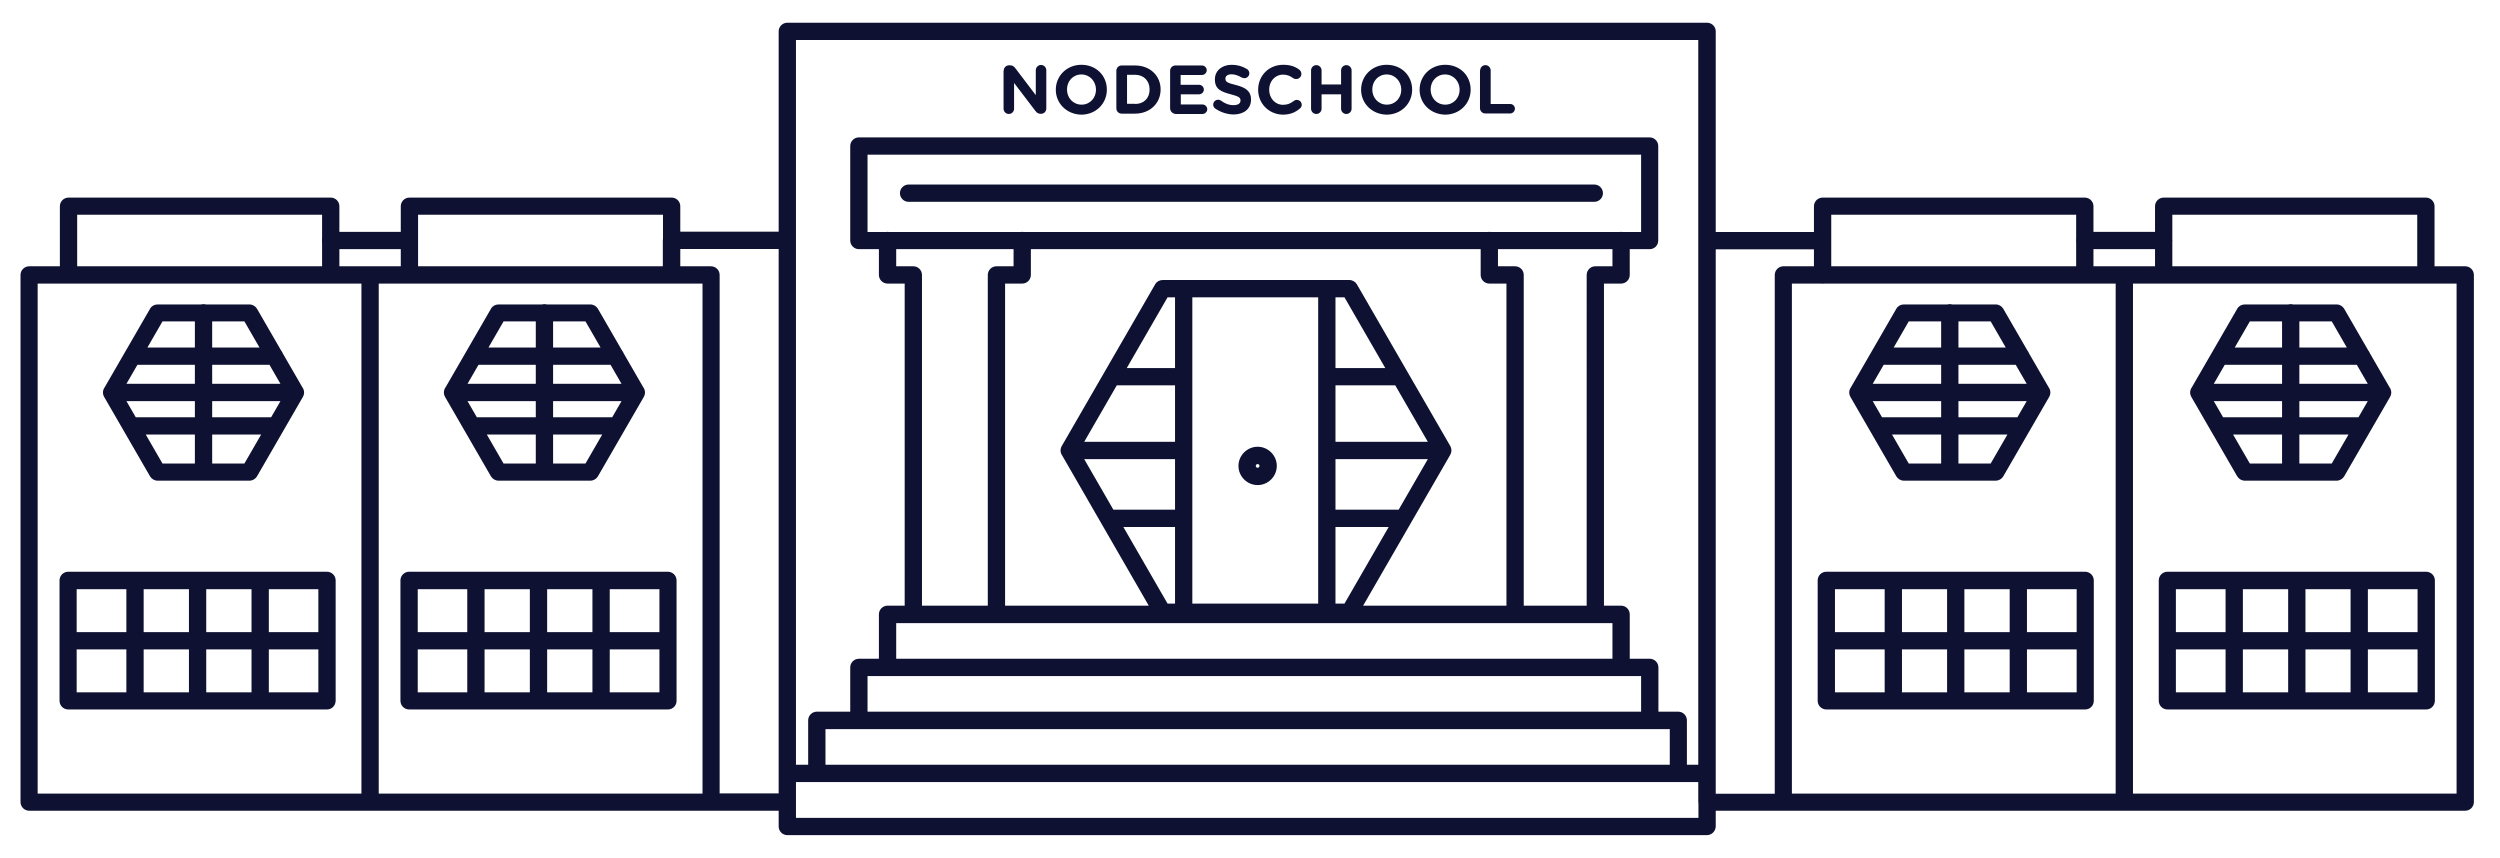<svg xmlns="http://www.w3.org/2000/svg" viewBox="0 0 1474 506" enable-background="new 0 0 1474 506"><path fill="#0E1131" d="M1453.5 478h-201c-2.8 0-5.1-2.3-5.1-5.1V162.1c0-2.8 2.3-5.1 5.1-5.1h201c2.8 0 5.1 2.3 5.1 5.1V473c-.1 2.8-2.3 5-5.1 5zm-196-10.1h190.9V167.2h-190.9v300.7zM1430.3 167.2c-2.8 0-5.1-2.3-5.1-5.1v-35.5h-144.4v35.5c0 2.8-2.3 5.1-5.1 5.1s-5.1-2.3-5.1-5.1v-40.5c0-2.8 2.3-5.1 5.1-5.1h154.6c2.8 0 5.1 2.3 5.1 5.1v40.5c-.1 2.8-2.3 5.1-5.1 5.1zM1377.7 283.4h-54.2c-1.8 0-3.5-1-4.4-2.5L1292 234c-.9-1.6-.9-3.5 0-5.1l27.1-46.9c.9-1.6 2.6-2.5 4.4-2.5h54.2c1.8 0 3.5 1 4.4 2.5l27.1 46.9c.9 1.6.9 3.5 0 5.1l-27.1 46.9c-.9 1.5-2.6 2.5-4.4 2.5zm-51.2-10.1h48.3l24.2-41.9-24.2-41.9h-48.3l-24.2 41.9 24.2 41.9zM1350.6 283.4c-2.8 0-5.1-2.3-5.1-5.1v-93.9c0-2.8 2.3-5.1 5.1-5.1s5.1 2.3 5.1 5.1v93.9c0 2.8-2.3 5.1-5.1 5.1zM1404.8 236.5h-108.4c-2.8 0-5.1-2.3-5.1-5.1s2.3-5.1 5.1-5.1h108.4c2.8 0 5.1 2.3 5.1 5.1s-2.3 5.1-5.1 5.1zM1392.5 215.1h-83.7c-2.8 0-5.1-2.3-5.1-5.1s2.3-5.1 5.1-5.1h83.7c2.8 0 5.1 2.3 5.1 5.1-.1 2.8-2.3 5.1-5.1 5.1zM1392.5 256.2h-83.7c-2.8 0-5.1-2.3-5.1-5.1s2.3-5.1 5.1-5.1h83.7c2.8 0 5.1 2.3 5.1 5.1s-2.3 5.1-5.1 5.1zM1430.5 418.3h-152.6c-2.8 0-5.1-2.3-5.1-5.1v-71c0-2.8 2.3-5.1 5.1-5.1h152.6c2.8 0 5.1 2.3 5.1 5.1v71c-.1 2.9-2.3 5.1-5.1 5.1zm-147.6-10.1h142.5v-60.8h-142.5v60.8zM1430.5 382.9h-152.6c-2.8 0-5.1-2.3-5.1-5.1s2.3-5.1 5.1-5.1h152.6c2.8 0 5.1 2.3 5.1 5.1-.1 2.8-2.3 5.1-5.1 5.1zM1391 418.3c-2.8 0-5.1-2.3-5.1-5.1v-71c0-2.8 2.3-5.1 5.1-5.1s5.1 2.3 5.1 5.1v71c0 2.9-2.3 5.1-5.1 5.1zM1317.3 418.3c-2.8 0-5.1-2.3-5.1-5.1v-71c0-2.8 2.3-5.1 5.1-5.1s5.1 2.3 5.1 5.1v71c-.1 2.9-2.3 5.1-5.1 5.1zM1354.2 418.3c-2.8 0-5.1-2.3-5.1-5.1v-71c0-2.8 2.3-5.1 5.1-5.1s5.1 2.3 5.1 5.1v71c-.1 2.9-2.3 5.1-5.1 5.1zM1252.5 478h-201c-2.8 0-5.1-2.3-5.1-5.1V162.1c0-2.8 2.3-5.1 5.1-5.1h201c2.8 0 5.1 2.3 5.1 5.1V473c-.1 2.8-2.3 5-5.1 5zm-196-10.1h190.9V167.2h-190.9v300.7zM1229.2 167.2c-2.8 0-5.1-2.3-5.1-5.1v-35.5h-144.4v35.5c0 2.8-2.3 5.1-5.1 5.1s-5.1-2.3-5.1-5.1v-40.5c0-2.8 2.3-5.1 5.1-5.1h154.6c2.8 0 5.1 2.3 5.1 5.1v40.5c0 2.8-2.3 5.1-5.1 5.1zM1176.7 283.4h-54.2c-1.8 0-3.5-1-4.4-2.5L1091 234c-.9-1.6-.9-3.5 0-5.1l27.1-46.9c.9-1.6 2.6-2.5 4.4-2.5h54.2c1.8 0 3.5 1 4.4 2.5l27.1 46.9c.9 1.6.9 3.5 0 5.1l-27.1 46.9c-.9 1.5-2.6 2.5-4.4 2.5zm-51.3-10.1h48.3l24.2-41.9-24.2-41.9h-48.3l-24.2 41.9 24.2 41.9zM1149.6 283.4c-2.8 0-5.1-2.3-5.1-5.1v-93.9c0-2.8 2.3-5.1 5.1-5.1s5.1 2.3 5.1 5.1v93.9c0 2.8-2.3 5.1-5.1 5.1zM1203.8 236.5h-108.4c-2.8 0-5.1-2.3-5.1-5.1s2.3-5.1 5.1-5.1h108.4c2.8 0 5.1 2.3 5.1 5.1s-2.3 5.1-5.1 5.1zM1191.5 215.1h-83.7c-2.8 0-5.1-2.3-5.1-5.1s2.3-5.1 5.1-5.1h83.7c2.8 0 5.1 2.3 5.1 5.1-.1 2.8-2.3 5.1-5.1 5.1zM1191.5 256.2h-83.7c-2.8 0-5.1-2.3-5.1-5.1s2.3-5.1 5.1-5.1h83.7c2.8 0 5.1 2.3 5.1 5.1s-2.3 5.1-5.1 5.1zM1229.4 418.3h-152.6c-2.8 0-5.1-2.3-5.1-5.1v-71c0-2.8 2.3-5.1 5.1-5.1h152.6c2.8 0 5.1 2.3 5.1 5.1v71c0 2.9-2.3 5.1-5.1 5.1zm-147.5-10.1h142.5v-60.8h-142.5v60.8zM1229.4 382.9h-152.6c-2.8 0-5.1-2.3-5.1-5.1s2.3-5.1 5.1-5.1h152.6c2.8 0 5.1 2.3 5.1 5.1s-2.3 5.1-5.1 5.1zM1190 418.3c-2.8 0-5.1-2.3-5.1-5.1v-71c0-2.8 2.3-5.1 5.1-5.1s5.1 2.3 5.1 5.1v71c0 2.9-2.3 5.1-5.1 5.1zM1116.3 418.3c-2.8 0-5.1-2.3-5.1-5.1v-71c0-2.8 2.3-5.1 5.1-5.1s5.1 2.3 5.1 5.1v71c-.1 2.9-2.3 5.1-5.1 5.1zM1153.1 418.3c-2.8 0-5.1-2.3-5.1-5.1v-71c0-2.8 2.3-5.1 5.1-5.1s5.1 2.3 5.1 5.1v71c0 2.9-2.3 5.1-5.1 5.1zM1006.4 478c-2.8 0-5.1-2.3-5.1-5.1V23.6h-532V473c0 2.8-2.3 5.1-5.1 5.1s-5.1-2.3-5.1-5.1V18.5c0-2.8 2.3-5.1 5.1-5.1h542.3c2.8 0 5.1 2.3 5.1 5.1V473c-.1 2.8-2.4 5-5.2 5zM972.7 146.9H506.4c-2.8 0-5.1-2.3-5.1-5.1V86.1c0-2.8 2.3-5.1 5.1-5.1h466.2c2.8 0 5.1 2.3 5.1 5.1v55.7c0 2.8-2.2 5.1-5 5.1zm-461.2-10.1h456.1V91.2H511.5v45.6zM940.6 367.4H538.5c-2.8 0-5.1-2.3-5.1-5.1V167.2h-10.1c-2.8 0-5.1-2.3-5.1-5.1v-20.3c0-2.8 2.3-5.1 5.1-5.1s5.1 2.3 5.1 5.1V157h10.1c2.8 0 5.1 2.3 5.1 5.1v195.1h391.9V162.1c0-2.8 2.3-5.1 5.1-5.1h10.1v-15.2c0-2.8 2.3-5.1 5.1-5.1s5.1 2.3 5.1 5.1v20.3c0 2.8-2.3 5.1-5.1 5.1h-10.1v195.1c-.1 2.8-2.3 5.1-5.1 5.1zM878.1 167.2c-2.8 0-5.1-2.3-5.1-5.1v-20.3c0-2.8 2.3-5.1 5.1-5.1s5.1 2.3 5.1 5.1v20.3c-.1 2.8-2.3 5.1-5.1 5.1zM893.3 167.2h-15.2c-2.8 0-5.1-2.3-5.1-5.1s2.3-5.1 5.1-5.1h15.2c2.8 0 5.1 2.3 5.1 5.1-.1 2.8-2.3 5.1-5.1 5.1zM893.3 367.4c-2.8 0-5.1-2.3-5.1-5.1V162.1c0-2.8 2.3-5.1 5.1-5.1s5.1 2.3 5.1 5.1v200.2c-.1 2.8-2.3 5.1-5.1 5.1zM602.7 167.2c-2.8 0-5.1-2.3-5.1-5.1v-20.3c0-2.8 2.3-5.1 5.1-5.1s5.1 2.3 5.1 5.1v20.3c0 2.8-2.3 5.1-5.1 5.1zM602.7 167.2h-15.2c-2.8 0-5.1-2.3-5.1-5.1s2.3-5.1 5.1-5.1h15.2c2.8 0 5.1 2.3 5.1 5.1s-2.3 5.1-5.1 5.1zM587.5 367.4c-2.8 0-5.1-2.3-5.1-5.1V162.1c0-2.8 2.3-5.1 5.1-5.1s5.1 2.3 5.1 5.1v200.2c0 2.8-2.3 5.1-5.1 5.1zM955.8 398.6H523.3c-2.8 0-5.1-2.3-5.1-5.1v-31.3c0-2.8 2.3-5.1 5.1-5.1h432.5c2.8 0 5.1 2.3 5.1 5.1v31.3c-.1 2.9-2.3 5.1-5.1 5.1zm-427.4-10.1h422.3v-21.1H528.4v21.1zM972.7 429.9H506.4c-2.8 0-5.1-2.3-5.1-5.1v-31.3c0-2.8 2.3-5.1 5.1-5.1h466.2c2.8 0 5.1 2.3 5.1 5.1v31.3c0 2.8-2.2 5.1-5 5.1zm-461.2-10.2h456.1v-21.1H511.5v21.1zM989.6 461.1h-508c-2.8 0-5.1-2.3-5.1-5.1v-31.3c0-2.8 2.3-5.1 5.1-5.1h507.9c2.8 0 5.1 2.3 5.1 5.1V456c0 2.9-2.2 5.1-5 5.1zM486.7 451h497.8v-21.1H486.7V451zM1006.4 492.4H464.2c-2.8 0-5.1-2.3-5.1-5.1V456c0-2.8 2.3-5.1 5.1-5.1h542.3c2.8 0 5.1 2.3 5.1 5.1v31.3c-.1 2.8-2.4 5.1-5.2 5.1zm-537.1-10.2h532.1v-21.1H469.3v21.1zM972.7 429.9c-2.8 0-5.1-2.3-5.1-5.1v-31.3c0-2.8 2.3-5.1 5.1-5.1s5.1 2.3 5.1 5.1v31.3c-.1 2.8-2.3 5.1-5.1 5.1zM1051.4 478h-45c-2.8 0-5.1-2.3-5.1-5.1v-331c0-2.8 2.3-5.1 5.1-5.1h68.2c2.8 0 5.1 2.3 5.1 5.1v20.3c0 2.8-2.3 5.1-5.1 5.1s-5.1-2.3-5.1-5.1V147h-58.1v321h39.9c2.8 0 5.1 2.3 5.1 5.1.1 2.7-2.2 4.9-5 4.9zM218.2 478h-201c-2.8 0-5.1-2.3-5.1-5.1V162.1c0-2.8 2.3-5.1 5.1-5.1h201c2.8 0 5.1 2.3 5.1 5.1V473c0 2.8-2.3 5-5.1 5zm-196-10.1h190.9V167.2H22.2v300.7zM195 167.2c-2.8 0-5.1-2.3-5.1-5.1v-35.5H45.5v35.5c0 2.8-2.3 5.1-5.1 5.1s-5.1-2.3-5.1-5.1v-40.5c0-2.8 2.3-5.1 5.1-5.1H195c2.8 0 5.1 2.3 5.1 5.1v40.5c-.1 2.8-2.3 5.1-5.1 5.1zM147.1 283.4H92.9c-1.8 0-3.5-1-4.4-2.5L61.4 234c-.9-1.6-.9-3.5 0-5.1L88.5 182c.9-1.6 2.6-2.5 4.4-2.5h54.2c1.8 0 3.5 1 4.4 2.5l27.1 46.9c.9 1.6.9 3.5 0 5.1l-27.1 46.9c-.9 1.5-2.6 2.5-4.4 2.5zm-51.3-10.1h48.3l24.2-41.9-24.2-41.9H95.8l-24.2 41.9 24.2 41.9zM120 283.4c-2.8 0-5.1-2.3-5.1-5.1v-93.9c0-2.8 2.3-5.1 5.1-5.1s5.1 2.3 5.1 5.1v93.9c0 2.8-2.3 5.1-5.1 5.1zM174.2 236.5H65.8c-2.8 0-5.1-2.3-5.1-5.1s2.3-5.1 5.1-5.1h108.4c2.8 0 5.1 2.3 5.1 5.1s-2.3 5.1-5.1 5.1zM161.9 215.1H78.2c-2.8 0-5.1-2.3-5.1-5.1s2.3-5.1 5.1-5.1h83.7c2.8 0 5.1 2.3 5.1 5.1-.1 2.8-2.3 5.1-5.1 5.1zM161.9 256.2H78.2c-2.8 0-5.1-2.3-5.1-5.1s2.3-5.1 5.1-5.1h83.7c2.8 0 5.1 2.3 5.1 5.1s-2.3 5.1-5.1 5.1zM192.8 418.3H40.2c-2.8 0-5.1-2.3-5.1-5.1v-71c0-2.8 2.3-5.1 5.1-5.1h152.6c2.8 0 5.1 2.3 5.1 5.1v71c-.1 2.9-2.3 5.1-5.1 5.1zM45.2 408.2h142.5v-60.8H45.2v60.8zM192.8 382.9H40.2c-2.8 0-5.1-2.3-5.1-5.1s2.3-5.1 5.1-5.1h152.6c2.8 0 5.1 2.3 5.1 5.1-.1 2.8-2.3 5.1-5.1 5.1zM79.6 418.3c-2.8 0-5.1-2.3-5.1-5.1v-71c0-2.8 2.3-5.1 5.1-5.1s5.1 2.3 5.1 5.1v71c0 2.9-2.3 5.1-5.1 5.1zM153.4 418.3c-2.8 0-5.1-2.3-5.1-5.1v-71c0-2.8 2.3-5.1 5.1-5.1s5.1 2.3 5.1 5.1v71c-.1 2.9-2.3 5.1-5.1 5.1zM116.5 418.3c-2.8 0-5.1-2.3-5.1-5.1v-71c0-2.8 2.3-5.1 5.1-5.1s5.1 2.3 5.1 5.1v71c-.1 2.9-2.3 5.1-5.1 5.1zM419.2 478h-201c-2.8 0-5.1-2.3-5.1-5.1V162.1c0-2.8 2.3-5.1 5.1-5.1h201c2.8 0 5.1 2.3 5.1 5.1V473c0 2.8-2.3 5-5.1 5zm-195.9-10.1h190.9V167.2H223.3v300.7zM396 167.2c-2.8 0-5.1-2.3-5.1-5.1v-35.5H246.5v35.5c0 2.8-2.3 5.1-5.1 5.1s-5.1-2.3-5.1-5.1v-40.5c0-2.8 2.3-5.1 5.1-5.1H396c2.8 0 5.1 2.3 5.1 5.1v40.5c-.1 2.8-2.3 5.1-5.1 5.1zM348.1 283.4h-54.2c-1.8 0-3.5-1-4.4-2.5L262.4 234c-.9-1.6-.9-3.5 0-5.1l27.1-46.9c.9-1.6 2.6-2.5 4.4-2.5h54.2c1.8 0 3.5 1 4.4 2.5l27.1 46.9c.9 1.6.9 3.5 0 5.1l-27.1 46.9c-.9 1.5-2.6 2.5-4.4 2.5zm-51.2-10.1h48.3l24.2-41.9-24.2-41.9h-48.3l-24.2 41.9 24.2 41.9zM321 283.4c-2.8 0-5.1-2.3-5.1-5.1v-93.9c0-2.8 2.3-5.1 5.1-5.1s5.1 2.3 5.1 5.1v93.9c0 2.8-2.3 5.1-5.1 5.1zM375.2 236.5H266.8c-2.8 0-5.1-2.3-5.1-5.1s2.3-5.1 5.1-5.1h108.4c2.8 0 5.1 2.3 5.1 5.1s-2.3 5.1-5.1 5.1zM362.9 215.1h-83.7c-2.8 0-5.1-2.3-5.1-5.1s2.3-5.1 5.1-5.1h83.7c2.8 0 5.1 2.3 5.1 5.1-.1 2.8-2.3 5.1-5.1 5.1zM362.9 256.2h-83.7c-2.8 0-5.1-2.3-5.1-5.1s2.3-5.1 5.1-5.1h83.7c2.8 0 5.1 2.3 5.1 5.1s-2.3 5.1-5.1 5.1zM393.8 418.3H241.2c-2.8 0-5.1-2.3-5.1-5.1v-71c0-2.8 2.3-5.1 5.1-5.1h152.6c2.8 0 5.1 2.3 5.1 5.1v71c0 2.9-2.3 5.1-5.1 5.1zm-147.5-10.1h142.5v-60.8H246.3v60.8zM393.8 382.9H241.2c-2.8 0-5.1-2.3-5.1-5.1s2.3-5.1 5.1-5.1h152.6c2.8 0 5.1 2.3 5.1 5.1s-2.3 5.1-5.1 5.1zM280.6 418.3c-2.8 0-5.1-2.3-5.1-5.1v-71c0-2.8 2.3-5.1 5.1-5.1s5.1 2.3 5.1 5.1v71c0 2.9-2.3 5.1-5.1 5.1zM354.4 418.3c-2.8 0-5.1-2.3-5.1-5.1v-71c0-2.8 2.3-5.1 5.1-5.1s5.1 2.3 5.1 5.1v71c0 2.9-2.3 5.1-5.1 5.1zM317.5 418.3c-2.8 0-5.1-2.3-5.1-5.1v-71c0-2.8 2.3-5.1 5.1-5.1s5.1 2.3 5.1 5.1v71c0 2.9-2.3 5.1-5.1 5.1zM464.2 478h-45c-2.8 0-5.1-2.3-5.1-5.1s2.3-5.1 5.1-5.1h39.9v-321H401V162c0 2.8-2.3 5.1-5.1 5.1s-5.1-2.3-5.1-5.1v-20.3c0-2.8 2.3-5.1 5.1-5.1h68.2c2.8 0 5.1 2.3 5.1 5.1V473c.1 2.8-2.2 5-5 5zM795.6 366H685.4c-1.8 0-3.5-1-4.4-2.5l-55-95.4c-.9-1.6-.9-3.5 0-5.1l55.1-95.4c.9-1.6 2.6-2.5 4.4-2.5h110.1c1.8 0 3.5 1 4.4 2.5l55.1 95.4c.9 1.6.9 3.5 0 5.1L800 363.5c-1 1.6-2.6 2.5-4.4 2.5zm-107.2-10.1h104.3l52.1-90.3-52.1-90.3H688.4l-52.1 90.3 52.1 90.3zM697.9 366c-2.8 0-5.1-2.3-5.1-5.1V170.2c0-2.8 2.3-5.1 5.1-5.1s5.1 2.3 5.1 5.1V361c-.1 2.8-2.3 5-5.1 5zM782.3 366c-2.8 0-5.1-2.3-5.1-5.1V170.2c0-2.8 2.3-5.1 5.1-5.1s5.1 2.3 5.1 5.1V361c0 2.8-2.3 5-5.1 5zM697.9 270.7h-67.5c-2.8 0-5.1-2.3-5.1-5.1s2.3-5.1 5.1-5.1h67.5c2.8 0 5.1 2.3 5.1 5.1-.1 2.8-2.3 5.1-5.1 5.1zM850.6 270.7h-68.3c-2.8 0-5.1-2.3-5.1-5.1s2.3-5.1 5.1-5.1h68.3c2.8 0 5.1 2.3 5.1 5.1s-2.3 5.1-5.1 5.1zM697.9 227.2h-42.4c-2.8 0-5.1-2.3-5.1-5.1s2.3-5.1 5.1-5.1h42.4c2.8 0 5.1 2.3 5.1 5.1s-2.3 5.1-5.1 5.1zM825.5 227.2h-40.9c-2.8 0-5.1-2.3-5.1-5.1s2.3-5.1 5.1-5.1h40.9c2.8 0 5.1 2.3 5.1 5.1s-2.3 5.1-5.1 5.1zM697.9 310.7h-42.4c-2.8 0-5.1-2.3-5.1-5.1s2.3-5.1 5.1-5.1h42.4c2.8 0 5.1 2.3 5.1 5.1-.1 2.8-2.3 5.1-5.1 5.1zM825.5 310.7h-43.2c-2.8 0-5.1-2.3-5.1-5.1s2.3-5.1 5.1-5.1h43.2c2.8 0 5.1 2.3 5.1 5.1s-2.3 5.1-5.1 5.1zM741.5 286c-6.2 0-11.3-5.1-11.3-11.3s5.1-11.3 11.3-11.3 11.3 5.1 11.3 11.3-5.1 11.3-11.3 11.3zm0-12.4c-.6 0-1.1.5-1.1 1.1 0 .6.5 1.1 1.1 1.1.6 0 1.1-.5 1.1-1.1 0-.6-.5-1.1-1.1-1.1z"/><g fill="#0E1131"><path d="M591.8 41.6c0-1.7 1.4-3.1 3.1-3.1h.6c1.5 0 2.4.7 3.2 1.8l12 15.8V41.4c0-1.7 1.4-3.1 3.1-3.1 1.7 0 3.1 1.4 3.1 3.1V64c0 1.7-1.4 3.1-3.1 3.1h-.2c-1.5 0-2.4-.7-3.2-1.8l-12.5-16.4v15.2c0 1.7-1.4 3.1-3.1 3.1-1.7 0-3.1-1.4-3.1-3.1V41.6zM622.5 52.9c0-8.1 6.4-14.7 15.1-14.7 8.8 0 15 6.5 15 14.6v.1c0 8.1-6.4 14.7-15.1 14.7-8.7-.2-15-6.7-15-14.7zm23.7 0c0-4.9-3.6-9-8.6-9s-8.5 4-8.5 8.8v.1c0 4.9 3.6 8.9 8.6 8.9s8.5-4 8.5-8.8zM658.2 41.7c0-1.7 1.4-3.1 3.1-3.1h7.9c8.9 0 15.1 6.1 15.1 14.1v.1c0 8-6.2 14.2-15.1 14.2h-7.9c-1.7 0-3.1-1.4-3.1-3.1V41.7zm11.1 19.6c5.1 0 8.5-3.4 8.5-8.5v-.1c0-5-3.4-8.6-8.5-8.6h-4.8v17.1h4.8zM689.9 63.8V41.7c0-1.7 1.4-3.1 3.1-3.1h15.7c1.5 0 2.8 1.3 2.8 2.8 0 1.5-1.3 2.8-2.8 2.8h-12.6V50H707c1.5 0 2.8 1.3 2.8 2.8s-1.3 2.8-2.8 2.8h-10.8v6H709c1.5 0 2.8 1.3 2.8 2.8 0 1.5-1.3 2.8-2.8 2.8h-15.9c-1.8-.2-3.2-1.6-3.2-3.4zM716.5 64c-.7-.5-1.2-1.4-1.2-2.3 0-1.6 1.3-2.9 2.9-2.9.8 0 1.4.3 1.8.6 2.1 1.6 4.5 2.6 7.3 2.6 2.6 0 4.1-1 4.1-2.7v-.1c0-1.6-1-2.4-5.7-3.6-5.7-1.5-9.4-3-9.4-8.7v-.1c0-5.1 4.1-8.6 9.9-8.6 3.4 0 6.4.9 9 2.5.7.4 1.4 1.3 1.4 2.5 0 1.6-1.3 2.9-2.9 2.9-.6 0-1.1-.2-1.6-.4-2.1-1.2-4-1.9-6-1.9-2.4 0-3.6 1.1-3.6 2.5v.1c0 1.9 1.2 2.5 6.1 3.7 5.8 1.5 9 3.6 9 8.5v.1c0 5.6-4.3 8.8-10.4 8.8-3.7-.1-7.5-1.3-10.7-3.5zM741.8 52.9c0-8.1 6.1-14.7 14.8-14.7 4.3 0 7.1 1.1 9.5 2.9.6.5 1.2 1.4 1.2 2.5 0 1.7-1.4 3-3.1 3-.9 0-1.4-.3-1.9-.6-1.7-1.3-3.6-2-5.8-2-4.8 0-8.2 4-8.2 8.8v.1c0 4.9 3.4 8.9 8.2 8.9 2.6 0 4.4-.8 6.2-2.2.5-.4 1.1-.7 1.9-.7 1.6 0 2.9 1.3 2.9 2.9 0 1-.5 1.7-1.1 2.2-2.6 2.2-5.6 3.6-10.1 3.6-8.3-.2-14.5-6.6-14.5-14.7zM773 41.5c0-1.7 1.4-3.1 3.1-3.1 1.7 0 3.1 1.4 3.1 3.1v8.3h11.5v-8.3c0-1.7 1.4-3.1 3.1-3.1s3.1 1.4 3.1 3.1v22.6c0 1.7-1.4 3.1-3.1 3.1s-3.1-1.4-3.1-3.1v-8.5h-11.5v8.5c0 1.7-1.4 3.1-3.1 3.1-1.7 0-3.1-1.4-3.1-3.1V41.5zM802.5 52.9c0-8.1 6.4-14.7 15.1-14.7 8.8 0 15 6.5 15 14.6v.1c0 8.1-6.4 14.7-15.1 14.7-8.7-.2-15-6.7-15-14.7zm23.7 0c0-4.9-3.6-9-8.6-9s-8.5 4-8.5 8.8v.1c0 4.9 3.6 8.9 8.6 8.9s8.5-4 8.5-8.8zM837 52.9c0-8.1 6.4-14.7 15.1-14.7 8.8 0 15 6.5 15 14.6v.1c0 8.1-6.4 14.7-15.1 14.7-8.7-.2-15-6.7-15-14.7zm23.6 0c0-4.9-3.6-9-8.6-9s-8.5 4-8.5 8.8v.1c0 4.9 3.6 8.9 8.6 8.9s8.5-4 8.5-8.8zM872.7 41.5c0-1.7 1.4-3.1 3.1-3.1 1.7 0 3.1 1.4 3.1 3.1v19.8h11.5c1.6 0 2.8 1.3 2.8 2.8s-1.3 2.8-2.8 2.8h-14.7c-1.7 0-3.1-1.4-3.1-3.1V41.5z"/></g><path fill="#0E1131" d="M940 119H535.7c-2.8 0-5.1-2.3-5.1-5.1s2.3-5.1 5.1-5.1H940c2.8 0 5.1 2.3 5.1 5.1s-2.3 5.1-5.1 5.1zM241.2 146.9H195c-2.8 0-5.1-2.3-5.1-5.1s2.3-5.1 5.1-5.1h46.2c2.8 0 5.1 2.3 5.1 5.1s-2.3 5.1-5.1 5.1zM1275.6 146.9h-46.2c-2.8 0-5.1-2.3-5.1-5.1s2.3-5.1 5.1-5.1h46.2c2.8 0 5.1 2.3 5.1 5.1s-2.3 5.1-5.1 5.1z"/></svg>